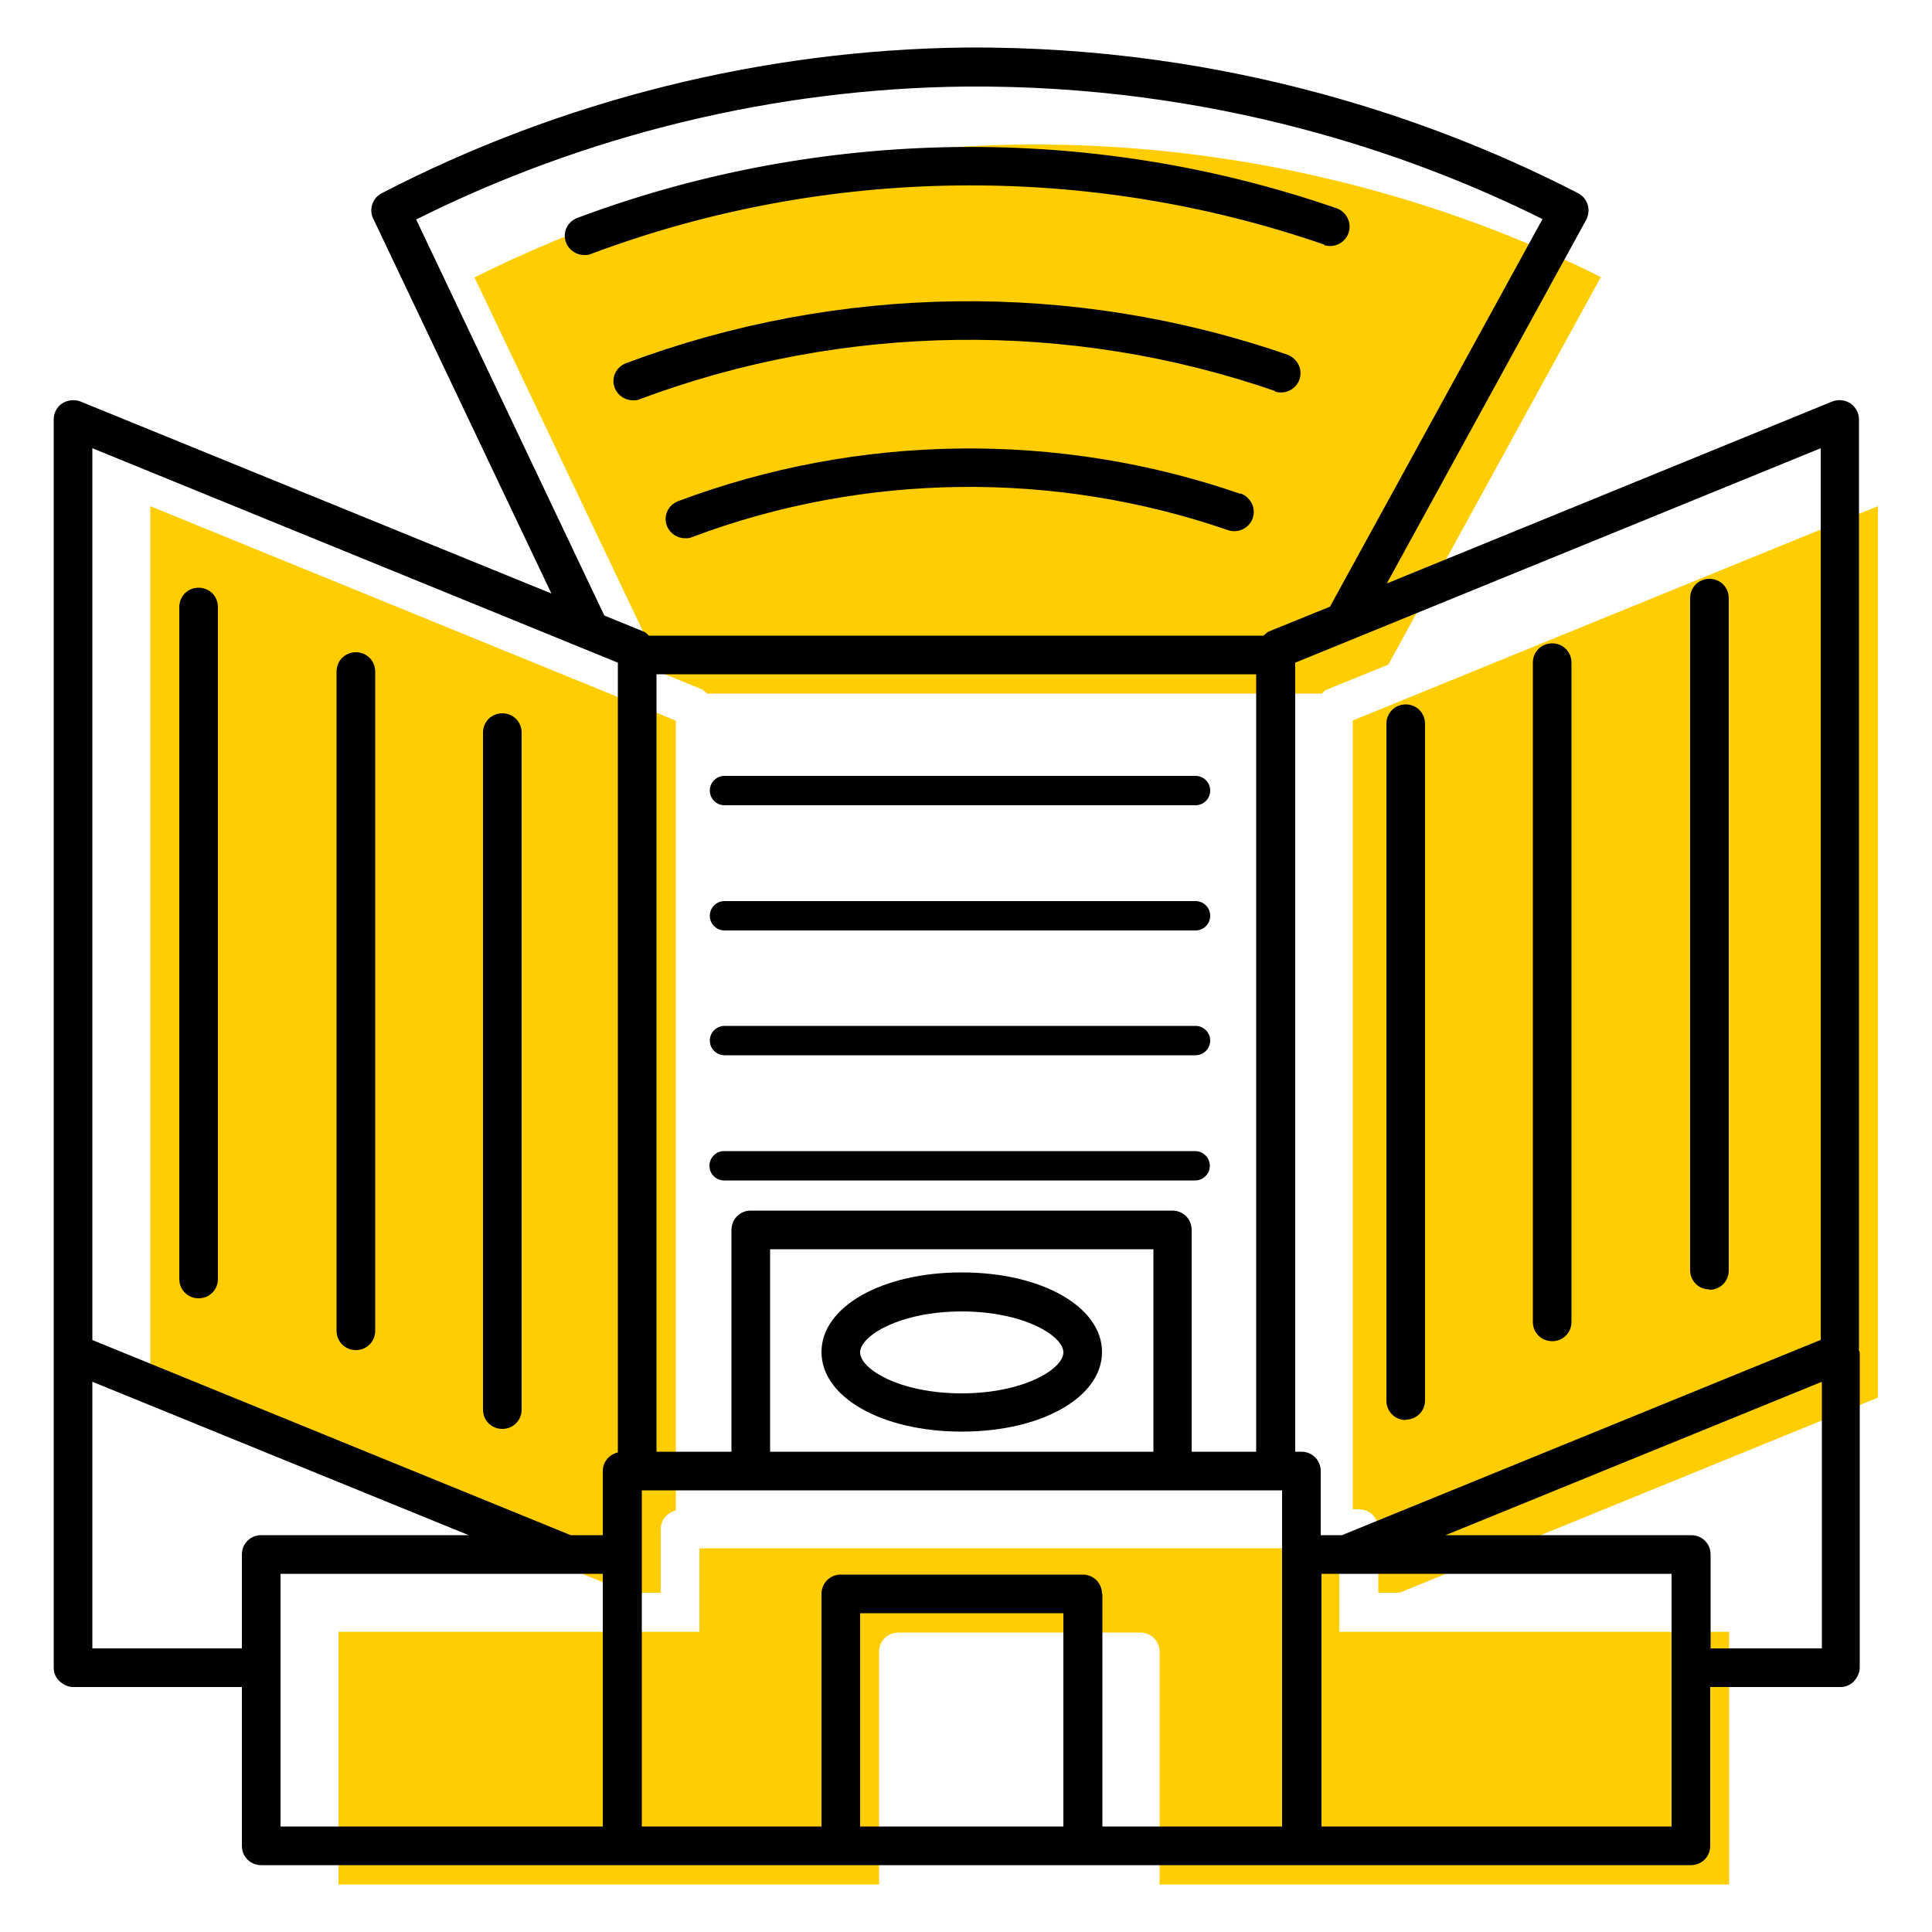 <?xml version="1.0" encoding="UTF-8"?><svg id="uuid-44ce36fc-0270-4b10-a584-c8b71dc01adc" xmlns="http://www.w3.org/2000/svg" viewBox="0 0 50 50"><g><path d="M17.1,41.23v-1.66c0-.24,.17-.42,.39-.48V18.65L3.89,13.1v23.07l12.38,5.05h.83Z" fill="#ffcd00"/><path d="M35.01,18.65v20.41h.16c.28,0,.5,.22,.5,.5v1.66h.55l12.38-5.05V13.1l-13.6,5.55Z" fill="#ffcd00"/><path d="M18.18,17.85s.08,.06,.12,.1h15.91s.07-.08,.12-.1l1.6-.65,5.5-10.03c-3.33-1.66-8.5-3.48-14.93-3.43-4.91,.05-9.82,1.24-14.22,3.44l4.88,10.25,1.03,.42Z" fill="#ffcd00"/><path d="M34.67,40.07H18.1v2.16H8.76v6.54h13.99v-6.02c0-.28,.22-.5,.5-.5h6.26c.28,0,.5,.22,.5,.5v6.02h14.74v-6.54h-10.09v-2.16Z" fill="#ffcd00"/></g><path d="M48.11,34.91V10.86c0-.17-.08-.32-.22-.42-.14-.09-.31-.11-.47-.05l-11.53,4.71,5.16-9.41c.06-.12,.08-.26,.04-.39-.04-.13-.13-.24-.25-.3-3.41-1.76-8.91-3.82-15.86-3.77-5.23,.06-10.45,1.36-15.1,3.77-.24,.12-.34,.42-.22,.66l4.61,9.7L2.08,10.39c-.15-.06-.33-.04-.47,.05s-.22,.25-.22,.42V43.16c0,.13,.05,.26,.15,.35s.22,.15,.35,.15H6.26v4.11c0,.28,.22,.5,.5,.5H43.76c.28,0,.5-.22,.5-.5v-4.11h3.37c.13,0,.26-.05,.35-.15s.15-.22,.15-.35v-8.15s-.02-.07-.03-.1Zm-.97,7.75h-2.87v-2.43c0-.28-.22-.5-.5-.5h-6.36l9.74-3.97v6.9Zm-24.88,4.61v-5.52h5.26v5.52h-5.26Zm6.26-6.02c0-.28-.22-.5-.5-.5h-6.26c-.28,0-.5,.22-.5,.5v6.02h-4.65v-8.7h16.57v8.7h-4.65v-6.02Zm-21.26,6.02v-6.54H15.6v6.54H7.26Zm12.67-14.94h9.92v5.24h-9.92v-5.24Zm10.42-1h-10.92c-.28,0-.5,.22-.5,.5v5.74h-1.94V17.45h15.52v20.12h-1.67v-5.74c0-.28-.22-.5-.5-.5Zm16.76,3.35l-12.38,5.05h-.55v-1.66c0-.28-.22-.5-.5-.5h-.16V17.15l13.6-5.55v23.07Zm-31.12,2.91c-.22,.05-.39,.24-.39,.48v1.66h-.83l-12.38-5.05V11.6l13.6,5.55v20.44Zm-13.6-1.83l9.74,3.97H6.76c-.28,0-.5,.22-.5,.5v2.43H2.39v-6.9Zm31.81,11.51v-6.54h9.06v6.54h-9.06ZM10.77,5.68c4.4-2.2,9.31-3.39,14.22-3.44,6.43-.05,11.6,1.77,14.93,3.43l-5.5,10.03-1.6,.65s-.08,.06-.12,.1h-15.91s-.07-.08-.12-.1l-1.03-.42L10.77,5.68Z"/><path d="M13,18.46c-.28,0-.5,.22-.5,.5v17.52c0,.28,.22,.5,.5,.5s.5-.22,.5-.5V18.96c0-.28-.22-.5-.5-.5Z"/><path d="M9.21,16.88c-.28,0-.5,.22-.5,.5v17.06c0,.28,.22,.5,.5,.5s.5-.22,.5-.5V17.38c0-.28-.22-.5-.5-.5Z"/><path d="M5.14,15.21c-.28,0-.5,.22-.5,.5v17.39c0,.28,.22,.5,.5,.5s.5-.22,.5-.5V15.71c0-.28-.22-.5-.5-.5Z"/><path d="M34.26,6.34c.26,.09,.55-.05,.64-.31,.09-.26-.05-.55-.31-.64-6.35-2.2-13.35-2.11-19.65,.25-.26,.1-.39,.38-.29,.64,.08,.2,.27,.32,.47,.32,.06,0,.12,0,.18-.03,6.08-2.28,12.84-2.36,18.97-.24Z"/><path d="M32.99,10.13c.26,.09,.55-.05,.64-.31,.09-.26-.05-.54-.31-.64-5.54-1.92-11.63-1.84-17.12,.22-.26,.1-.39,.38-.29,.64,.08,.2,.27,.32,.47,.32,.06,0,.12,0,.18-.03,5.27-1.97,11.12-2.05,16.44-.21Z"/><path d="M32.1,12.78c-4.71-1.63-9.89-1.56-14.55,.19-.26,.1-.39,.38-.29,.64,.08,.2,.27,.32,.47,.32,.06,0,.12,0,.18-.03,4.44-1.67,9.38-1.73,13.87-.18,.26,.09,.55-.05,.64-.31s-.05-.54-.31-.64Z"/><path d="M36.38,36.74c.28,0,.5-.22,.5-.5V18.73c0-.28-.22-.5-.5-.5s-.5,.22-.5,.5v17.52c0,.28,.22,.5,.5,.5Z"/><path d="M40.17,34.71c.28,0,.5-.22,.5-.5V17.15c0-.28-.22-.5-.5-.5s-.5,.22-.5,.5v17.06c0,.28,.22,.5,.5,.5Z"/><path d="M44.24,33.38c.28,0,.5-.22,.5-.5V15.48c0-.28-.22-.5-.5-.5s-.5,.22-.5,.5v17.39c0,.28,.22,.5,.5,.5Z"/><path d="M24.89,32.93c-2.07,0-3.63,.89-3.63,2.06s1.56,2.06,3.63,2.06,3.63-.89,3.63-2.06-1.56-2.06-3.63-2.06Zm0,3.13c-1.61,0-2.63-.63-2.63-1.06s1.03-1.06,2.63-1.06,2.63,.63,2.63,1.06-1.03,1.06-2.63,1.06Z"/><path d="M31.31,30.17c0-.21-.17-.38-.38-.38h-12.19c-.21,0-.38,.17-.38,.38s.17,.38,.38,.38h12.19c.21,0,.38-.17,.38-.38Z"/><path d="M30.94,20.08h-12.19c-.21,0-.38,.17-.38,.38s.17,.38,.38,.38h12.19c.21,0,.38-.17,.38-.38s-.17-.38-.38-.38Z"/><path d="M30.94,23.32h-12.19c-.21,0-.38,.17-.38,.38s.17,.38,.38,.38h12.19c.21,0,.38-.17,.38-.38s-.17-.38-.38-.38Z"/><path d="M30.94,26.55h-12.19c-.21,0-.38,.17-.38,.38s.17,.38,.38,.38h12.19c.21,0,.38-.17,.38-.38s-.17-.38-.38-.38Z"/></svg>